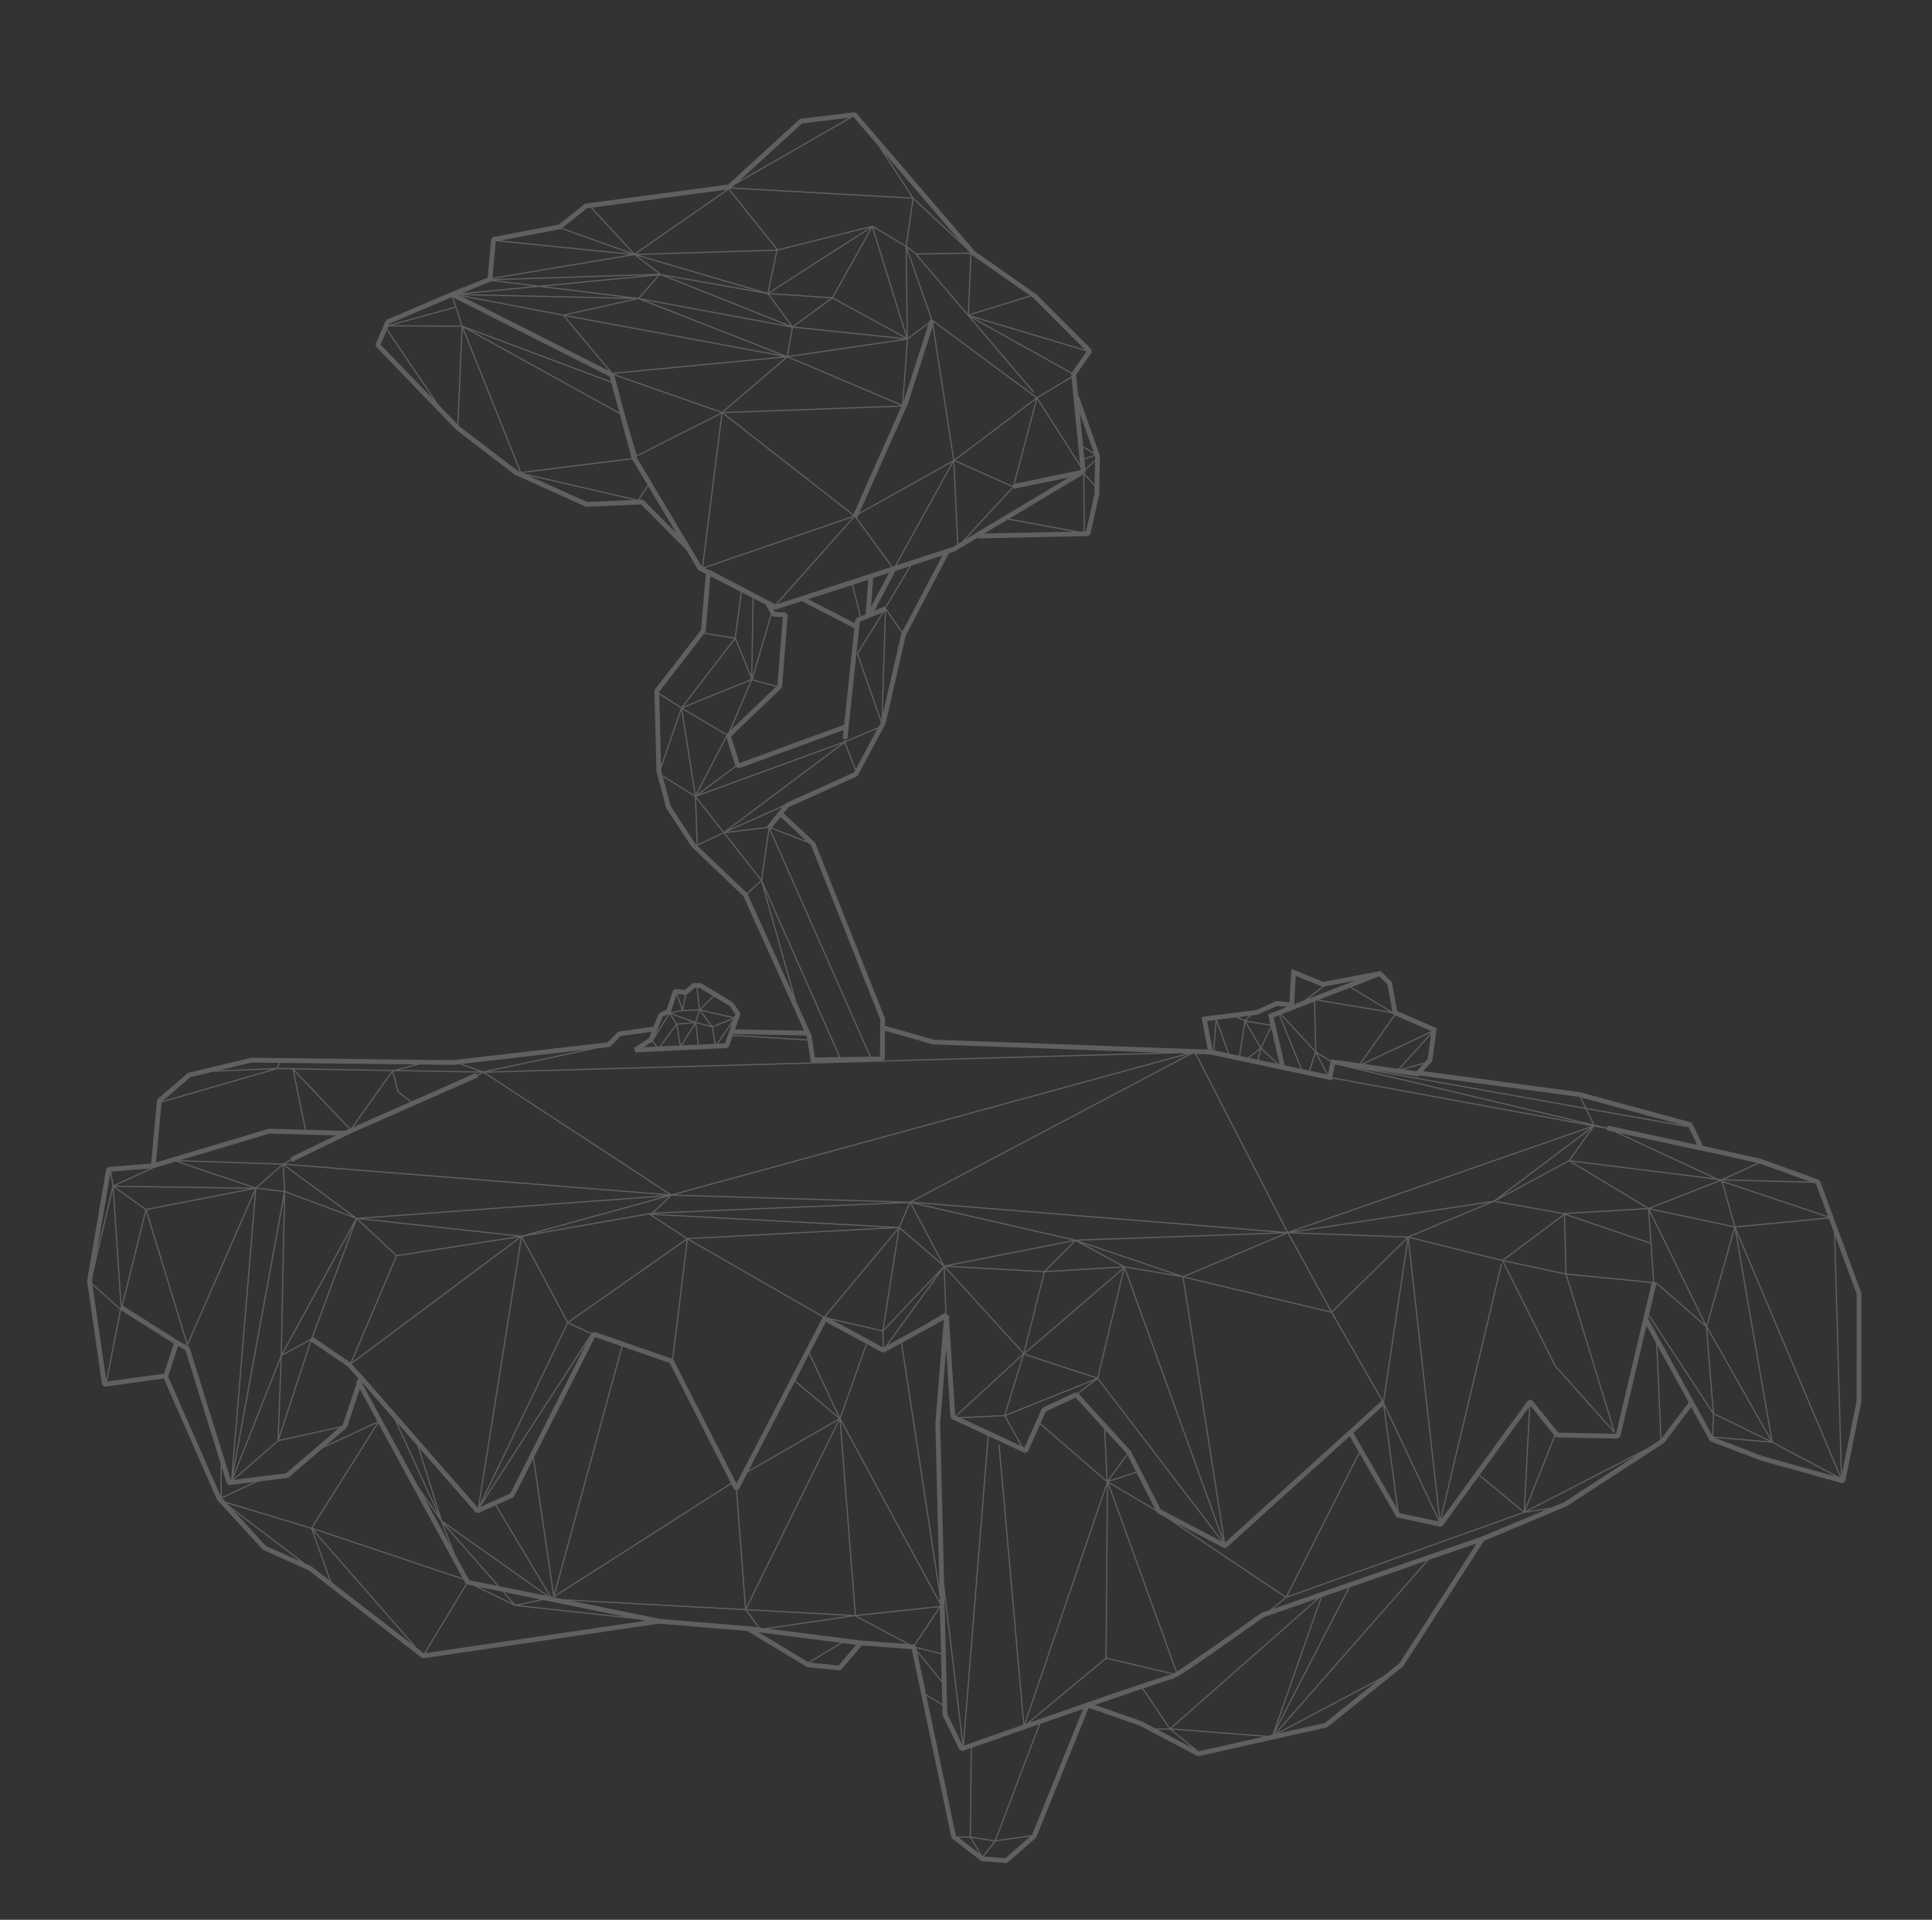 <?xml version="1.0" encoding="utf-8"?>
<!-- Generator: Adobe Illustrator 17.0.0, SVG Export Plug-In . SVG Version: 6.00 Build 0)  -->
<!DOCTYPE svg PUBLIC "-//W3C//DTD SVG 1.1//EN" "http://www.w3.org/Graphics/SVG/1.1/DTD/svg11.dtd">
<svg version="1.1" xmlns="http://www.w3.org/2000/svg" xmlns:xlink="http://www.w3.org/1999/xlink" x="0px" y="0px"
	 width="717.237px" height="712.569px" viewBox="0 0 717.237 712.569" enable-background="new 0 0 717.237 712.569"
	 xml:space="preserve">
<rect x="0" y="0" width="717.237" height="712.569" fill="#333333" stroke="none"/>
<g id="Layer_2">
</g>
<g id="Layer_1">
	<g>
		<g>
			<g opacity="0.22">
				<g>
					<path fill="#FFFFFF" d="M689.261,519.92l-5.446,27.03l-2.471-88.118l7.916,21.45V519.92z M636.584,533.682l21.252,1.826
						l23.514,12.483l-26.999-7.542L636.584,533.682z M611.858,489.467l0.218-0.905l23.806,36.252l-0.27,7.88L611.858,489.467z
						 M616.835,533.937l-1.513-34.484l11.599,21.101L616.835,533.937z M550.032,570.355l-77.482,26.833l5.009-4.093l88.326-31.55
						l8.291-1.264L550.032,570.355z M519.543,617.332l-6.418,5.144l-39.211,20.836l56.505-64.291l17.788-6.158L519.543,617.332z
						 M491.899,639.494l-17.049,3.823l36.424-19.353L491.899,639.494z M406.48,632.821c6.678-2.304,12.722-4.374,17.543-6.007
						l9.882,14.683l-4.972,0.062l-5.134-2.694L406.48,632.821z M383.137,681.067l-0.083,0.073l-13.253,1.852l16.399-43.149
						c5.414-1.878,10.787-3.74,15.884-5.503L383.137,681.067z M373.234,689.696l-8.041-0.603l4.385-5.513l0.042-0.114l12.821-1.789
						L373.234,689.696z M343.916,629.393l5.908,3.625l0.078,3.402l0.094,0.364l6.205,12.706l1.087,0.447
						c1.004-0.354,2.023-0.707,3.058-1.071l-0.322,32.767h-4.676l-0.505-0.39L343.916,629.393z M319.725,608.927l-34.317-4.374
						l31.93-4.676h0.016l19.348,10.335L319.725,608.927z M311.278,618.19l-10.642-1.082l12.077-7.287l5.17,0.661L311.278,618.19z
						 M281.663,605.858l30.344,3.875l-11.952,7.214L281.663,605.858z M244.646,600.876l0.01-0.068l-32.705-6.642l64.765,3.506
						l4.712,6.371l-3.937-0.505l-0.005,0.052l-32.824-2.715H244.646z M86.636,560.629l24.924,18.932l-12.888-5.784L86.636,560.629z
						 M62.435,510.943l3.651-11.349l2.731,1.519l13.232,42.53h-0.156v11.619L62.435,510.943z M34.343,477.021l10.199,9.066
						l-5.118,26.079L34.343,477.021z M40.964,435.474l0.785,4.764l-5.856,24.887L40.964,435.474z M59.98,409.198l0.005,0.021
						l42.946-12.4l5.638,0.099l4.613,22.422l-13.247-0.364l-0.276,0.036l-41.724,12.446L59.98,409.198z M70.637,399.846l8.369-2.013
						l22.1-0.936l-40.678,11.729L70.637,399.846z M93.366,394.385l10.111,0.12l-0.728,1.878l-21.496,0.915L93.366,394.385z
						 M226.084,388.617l0.525-0.255l3.776-3.781l11.5-1.618l-0.9,2.304l-5.633,3.724l0.525,1.623l33.958-1.607l0.796-0.588
						l1.368-3.896l27.774,1.706l1.217,7.927v0.114h0.016v0.005l0.036-0.005l4.494-0.057l-124.094,3.474l40.366-8.582
						L226.084,388.617z M245.952,377.419l2.122-0.999l-4.639,7.453L245.952,377.419z M251.184,369.248l1.919,5.633l-4.062,0.754
						L251.184,369.248z M257.925,366.642l0.614,0.01l0.921,7.968l-5.841,0.255l1.155-5.706l0.307-0.094L257.925,366.642z
						 M272.961,376.451l-0.385,1.092l-12.426-2.788l4.884-4.879l5.903,3.563L272.961,376.451z M271.765,379.858l-2.611,7.406
						l-2.569,0.125L271.765,379.858z M259.423,387.727l-0.91-7.927l5.716,1.519l1.092,6.127L259.423,387.727z M258.107,380.165
						l0.869,7.583l-5.753,0.27L258.107,380.165z M251.075,380.669l1.238,7.391l-6.975,0.333L251.075,380.669z M242.113,386.651
						l1.503,1.826l-4.598,0.213L242.113,386.651z M257.847,379.744l-5.102,8.207l-1.274-7.615L257.847,379.744z M257.103,379.369
						l-5.856,0.546l-2.117-3.443L257.103,379.369z M264.463,380.857l-4.088-5.596l11.723,2.632L264.463,380.857z M265.768,387.426
						l-1.103-6.174l7.64-2.965l-6.278,9.128L265.768,387.426z M263.839,380.763l-5.326-1.425l1.295-4.098L263.839,380.763z
						 M259.735,366.683l4.91,2.959l-4.764,4.759l-0.895-7.739L259.735,366.683z M253.322,375.291l0.031,0.036l6.044-0.26
						l-1.321,4.182l-8.821-3.204L253.322,375.291z M254.3,369.274l-0.983,4.853l-1.763-5.17L254.3,369.274z M242.535,386.172
						l0.021-0.052l6.028-9.685l2.304,3.745l-6.122,8.239l-0.598,0.031l-1.742-2.117l0.057-0.094L242.535,386.172z M299.316,384.336
						l0.25,0.551l0.135,0.889l-27.545-1.685l0.088-0.265L299.316,384.336z M258.929,313.928l0.01,0.005l9.638-4.603l0.078-0.01
						l13.747,17.455l-5.118,4.665L258.929,313.928z M248.958,299.188l-2.897-10.865l11.895,7.412l0.666,17.897l-0.494-0.468
						L248.958,299.188z M261.545,235.068l-0.036,0.234l11.037,1.711l-19.588,25.465l-8.233-5.248l-0.016-0.473L261.545,235.068z
						 M261.982,234.273l1.748-20.373l11.276,5.768l-2.247,16.93l-11.073-1.716l0.109-0.146L261.982,234.273z M236.137,169.425
						l0.208,0.088l31.446-15.942l-7.172,56.745l-0.109-0.057L236.137,169.425z M239.019,185.715l-0.671-0.26l-1.004,0.042
						l3.334-5.009l10.35,17.341L239.019,185.715z M196.094,176.514l39.144,9.071l-17.283,0.744L196.094,176.514z M170.52,158.201
						l-0.328-0.338l1.555-35.737l21.231,52.989l-0.884-0.4L170.52,158.201z M143.588,122.594l17.377,25.699l-19.681-20.414
						L143.588,122.594z M167.763,110.267l1.175,3.552l-24.466,6.746l0.203-0.463L167.763,110.267z M217.918,77.292l1.337-0.177
						l15.588,16.821l-26.131-9.32L217.918,77.292z M297.714,45.83l17.538-2.148l-40.715,23.39L297.714,45.83z M326.211,54.339
						l12.342,18.979l-66.757-3.734l1.248-1.139l43.341-24.898l0.515-0.062L326.211,54.339z M382.336,109.695l-22.604,6.938
						l0.931-22.126l0.016,0.016L382.336,109.695z M397.924,138.306l-36.803-20.524l42.27,12.628L397.924,138.306z M406.043,168
						l-3.958-2.408l-1.196-12.181L406.043,168z M403.183,197.209l-0.406,0.01l-0.208-20.929l3.807,4.27l-0.047,2.793
						L403.183,197.209z M374.171,192.814l-0.01,0.057l24.206,4.442l-32.897,0.718L374.171,192.814z M353.673,203.029l-20.883,6.798
						l21.122-38.187l1.415,30.395L353.673,203.029z M334.98,234.481l-6.07-8.769l9.352-15.713l11.604-3.838L334.98,234.481z
						 M334.569,235.323l-6.839,29.761l1.191-38.296l0.151-0.062l5.674,8.197l-0.099,0.187L334.569,235.323z M291.79,298.08
						l-0.328,0.255l-0.322,0.401l-20.716,9.289l43.081-32.268l3.948,10.205l-0.385,0.723L291.79,298.08z M299.258,312.103
						l-12.67-4.905l3.199-3.968L299.258,312.103z M326.788,378.376l-0.104,13.804l-3.344,0.042l-37.266-84.389l0.218-0.27
						l13.835,5.352l1.025,0.962L326.788,378.376z M346.266,387.628l0.208,0.031l84.212,3.053l-102.759,2.876l0.525-0.531
						l0.078-10.48L346.266,387.628z M451.288,378.578l-0.926,11.219l-0.177-0.036l-2.044-10.792L451.288,378.578z M466.704,376.649
						l7.458-3.298l3.745,0.374l-7.141,2.772l0.869,3.766l-9.071-1.467l1.987-1.878L466.704,376.649z M490.853,366.179l-6.631,5.097
						l-3.766,1.462l0.583-10.527L490.853,366.179z M516.916,375.499l-15.198-9.102l10.309-3.994l3.043,2.949L516.916,375.499z
						 M531.386,382.724l-25.709,12.072l-0.369-0.052l12.644-17.866L531.386,382.724z M528.853,394.364l-8.904,2.45l-0.265-0.036
						l11.573-12.784l-1.254,9.107L528.853,394.364z M521.051,396.97l7.24-1.992l-2.439,2.668L521.051,396.97z M586.06,407.107
						l0.406,0.109l1.893,3.911l-77.721-13.84l15.895,2.247l0.333-0.364L586.06,407.107z M588.895,411.221l-1.862-3.854
						l37.656,10.225L588.895,411.221z M630.072,424.931l-33.241-7.157l-0.161,0.775l-4.775-1.129l-2.762-5.706l37.818,6.73
						L630.072,424.931z M678.609,451.415l-39.227-13.148l-0.198-0.094l0.104-0.047l0.114,0.016l33.745,0.879l1.025,0.364
						L678.609,451.415z M644.386,455.613l34.541-3.334l1.94,5.253l2.528,90.36L644.386,455.613z M658.096,535.138l-13.487-77.851
						l38.535,91.15L658.096,535.138z M614.921,476.511l18.365,16.035l2.517,31.342l-23.535-35.836l-0.088,0.057L614.921,476.511z
						 M599.942,532.179l-21.476-0.421l-9.711-12.082l-1.404,0.031l-32.289,44.267l22.583-94.874l-0.432-0.104l-22.552,94.755
						l-11.651-104.299l34.64,8.608l19.525,39.045l22.037,24.716l0.38-0.208l-17.923-58.471l31.503,3.074L599.942,532.179z
						 M565.651,560.874l-16.3-13.481l18.303-25.096L565.651,560.874z M568.127,521.719l8.889,11.063l-10.87,27.223L568.127,521.719z
						 M504.761,539.434l13.497,23.405l0.583,0.421l15.806,3.402l0.905-0.343l13.539-18.568l16.321,13.497l-87.514,31.254
						L504.761,539.434z M468.369,598.634l-0.224,0.114c-10.579,7.542-26.027,18.381-31.217,21.652l-25.304-69.898l17.632,10.402
						l0.213,0.421l0.374,0.38l3.183,1.664l-0.01,0.026l44.069,29.527l-5.742,4.681L468.369,598.634z M367.076,533.084l13.331,6.189
						l1.181-0.442l4.52-10.121l24.757,21.403l-30.609,89.637l-9.154-103.586l-0.442,0.036l9.19,103.971
						c-6.527,2.278-13.83,4.832-21.985,7.687L367.076,533.084z M350.594,592.304l6.652,55.293l-5.576-11.417L350.594,592.304z
						 M348.617,596.553l-9.284,13.913l-0.073-0.062l-1.462-0.109l-19.65-10.496L348.617,596.553z M317.306,599.43l-40.194-2.174
						l34.556-69.992l5.648,72.166H317.306z M204.665,592.684l-20.373-34.099l6.158-2.762l0.426-0.411l7.016-13.825l7.484,51.122
						l0.338,0.156l65.8-42.031l1.092,2.143h0.593l3.355,44.246l-67.584-3.662L204.665,592.684z M192.692,595.815l8.962-1.93
						l30.734,6.241L192.692,595.815z M173.344,588.096l0.062,0.047l2.502,0.51l15.302,7.438l0.135,0.01l0.005,0.005h0.005
						l45.749,4.978l2.517,0.51l-81.668,11.994L173.344,588.096z M116.246,568.223l36.897,42.228l-30.172-23.343L116.246,568.223z
						 M95.685,549.941l10.985-1.363l0.468-0.203l12.587-10.777l20.253-9.43l-24.435,38.842l-31.935-9.685l-1.113-1.212
						L95.685,549.941z M84.222,550.622l0.957,0.619l9.081-1.129l-11.926,5.586v-11.136L84.222,550.622z M66.003,497.518l-0.026,0.01
						L45.598,484.64l8.623-34.848l15.125,49.453l0.416,0.026l24.862-56.859l-8.858,106.967l-0.073,0.01l-15.286-49.146l-0.421-0.51
						L66.003,497.518z M55.699,433.7l-13.554,6.221l-0.832-5.071L55.699,433.7z M65.186,431.147l28.622,9.679l-50.93-0.749
						l14.106-6.481h0.016l0.016-0.016L65.186,431.147z M124.651,421.426l-16.93,8.233l0.276,0.562l-2.928,1.638l-38.182-1.222
						l33.142-9.887L124.651,421.426z M129.592,419.038l-1.607,0.707l-14.345-0.395l-4.494-21.819L129.592,419.038z M145.45,397.557
						l-15.151,21.169l-0.276,0.12l-20.836-21.918L145.45,397.557z M146.261,397.131l-43.034-0.749l0.723-1.872l50.087,0.593
						L146.261,397.131z M179.341,397.682l-7.828-2.803l45.671-5.243L179.341,397.682z M440.277,391.061l-191.054,52.266
						l-69.004-45.162l257.374-7.204L440.277,391.061z M477.663,457.256l-138.949-11.224l103.893-54.888l1.071,0.036L477.663,457.256
						z M455.797,390.952l-4.998-1.061l0.863-10.496L455.797,390.952z M461.971,379.031l-2.008,12.805l-3.662-0.775l-4.483-12.55
						l7.089-0.884L461.971,379.031z M462.117,378.61l-2.372-1.087l4.062-0.51L462.117,378.61z M467.781,388.939l-4.489,3.604
						l-2.897-0.614l1.935-12.327L467.781,388.939z M471.765,380.825l-3.714,7.693l-5.404-9.258l9.097,1.472L471.765,380.825z
						 M475.042,395.04l-0.27-0.057l-6.444-6.023l3.594-7.443L475.042,395.04z M466.845,393.298l-2.996-0.635l3.875-3.11
						L466.845,393.298z M468.202,389.449l5.732,5.357l-6.657-1.415L468.202,389.449z M474.776,376.841l8.083,19.863l-5.903-1.253
						l-4.119-17.856L474.776,376.841z M475.369,376.612l12.748,13.825l-2.158,6.923l-2.575-0.546l-8.197-20.134L475.369,376.612z
						 M489.699,371.058l11.879-4.608l-0.166,0.281l14.652,8.774L489.699,371.058z M503.612,396.486l84.982,15.13l2.746,5.669
						L503.612,396.486z M495.555,395.155l1.295,0.182l92.175,21.855l-94.38-17.33L495.555,395.155z M492.549,398.764l-6.158-1.311
						l2.023-6.486L492.549,398.764z M493.053,398.769l-4.119-7.765l5.009,3.136L493.053,398.769z M487.811,371.791l0.432,18.126
						l-12.426-13.476L487.811,371.791z M599.094,420.073l37.152,17.226l-53.333-6.637l8.904-12.504l4.749,0.869l-0.104,0.484
						L599.094,420.073z M643.751,455.129l-30.973-6.6l25.845-10.127l0.489,0.229L643.751,455.129z M644.225,455.181l-4.603-16.368
						l38.941,13.055L644.225,455.181z M644.011,456.414l13.445,77.627l-23.655-41.739L644.011,456.414z M581.577,472.688
						L581,450.947l31.68,10.704l0.016-0.057l0.993,14.215l-0.401-0.099l-0.016,0.068L581.577,472.688z M581.197,473.078
						l17.679,57.696l-21.32-23.894l-19.348-38.702L581.197,473.078z M554.651,446.084l25.767,4.572h0.062l-22.724,16.971
						l-34.328-8.53L554.651,446.084z M522.637,458.962l-42.176-1.571l72.405-11.042l-30.229,12.597V458.962z M513.796,520.565
						l8.93-59.668l11.521,103.087L513.796,520.565z M519.215,560.946l-5.201-38.879l20.092,42.665l-14.506-3.121L519.215,560.946z
						 M502.441,531.872l11.078-10.137l5.113,38.202L502.441,531.872z M419.821,538.654l-0.135-0.192l-19.296-21.195l7.079-5.373
						l45.983,60.182l-22.531-11.812L419.821,538.654z M421.933,546.659l6.938,13.507l-17.237-10.168L421.933,546.659z
						 M421.73,546.258l-9.986,3.235l6.819-9.409L421.73,546.258z M388.245,523.919l11.073-5.196l10.543,11.578l0.91,19.145
						l-24.477-21.158L388.245,523.919z M379.673,536.979l-6.371-11.432l32.767-13.143l-6.065,4.603l-0.848-0.166l-11.963,5.612
						l-0.432,0.442l-6.429,14.392L379.673,536.979z M340.197,611.741l9.159,2.294l0.234,9.685l-9.253-11.302L340.197,611.741z
						 M321.863,498.917l5.612,3.037l0.848-0.005l6.143-3.36l14.36,93.974l0.047,1.831l-36.788-67.88L321.863,498.917z
						 M277.882,545.853l17.148-33.022l16.347,13.658L277.882,545.853z M274.179,552.983l3.324-6.397l33.771-19.525l-34.322,69.519
						l-3.303-43.596H274.179z M250.035,504.758l-0.12-0.099l5.461-44.506l50.139,28.83l-0.12,0.042l-31.992,61.613L250.035,504.758z
						 M231.129,499.828l17.486,6.054l22.693,44.553l-65.347,41.75L231.129,499.828z M220.882,496.28l9.825,3.402l-25.049,91.915
						l-7.422-50.69L220.882,496.28z M178.254,559.344l39.622-61.056l-28.435,56.042L178.254,559.344z M164.112,564.421
						l-8.452-26.978l20.909,23.915l1.03,0.224l6.283-2.814l20.196,33.797l-0.499-0.099l0.078-0.12L164.112,564.421z
						 M185.353,588.762l-20.248-23.104l37.734,26.656L185.353,588.762z M187.283,590.962l13.294,2.699l-9.19,1.987L187.283,590.962z
						 M186.565,590.817l3.849,4.395l-12.764-6.205L186.565,590.817z M168.918,576.852l-4.421-11.208l20.139,22.974l-10.475-2.127
						L168.918,576.852z M171.763,585.792l-55.741-18.703l24.435-38.847L171.763,585.792z M128.624,529.984l0.265-0.39l4.676-14.028
						l6.553,12.046l-19.135,8.915L128.624,529.984z M105.36,445.091l-1.16,58.034l-17.621,44.501L105.36,445.091z M105.391,442.469
						L86.547,545.348l8.618-104.117L105.391,442.469z M94.64,441.273l-25.044,57.27l-15.115-49.411L94.64,441.273z M94.911,440.737
						l-28.591-9.679l38.228,1.227L94.911,440.737z M337.846,446.048l-0.192-0.042l-86.974-2.616l190.986-52.251l-103.825,54.857
						L337.846,446.048z M399.261,460.112l-59.023-13.513l134.164,10.839L399.261,460.112z M494.416,486.705l-15.921-28.944
						l43.742,1.628L494.416,486.705z M513.442,519.935l-18.802-32.83l27.8-27.296L513.442,519.935z M417.449,471.003l36.481,100.975
						l-46.181-60.443L417.449,471.003z M407.349,511.301l-26.869-8.816l36.486-31.358L407.349,511.301z M380.162,502.85
						l26.703,8.759l-33.573,13.466L380.162,502.85z M356.918,526.411l15.921-0.775l6.153,11.026L356.918,526.411z M355.197,525.61
						l24.425-22.495l-6.829,22.079l-16.737,0.817L355.197,525.61z M351.093,487.621l0.182-0.104l0.109-0.198l-0.645-16.789
						l29.022,31.847l-24.997,23.036l-0.166-0.078l-2.335-37.069L351.093,487.621z M308.901,489.893l18.636,4.296l0.218,5.898
						L308.901,489.893z M333.31,455.852l-27.4,32.85l-50.035-28.773L333.31,455.852z M255.215,459.519l-0.026,0.01l-13.221-8.608
						l87.645,4.681L255.215,459.519z M210.844,490.58l-16.873-31.561l47.107-8.301l-0.042,0.125l13.736,8.946L210.844,490.58z
						 M210.87,491.199l8.499,3.974l-40.096,61.795L210.87,491.199z M134.699,510.781l-0.031,0.005l-4.104-4.546l62.736-46.826
						L177.406,559.62L134.699,510.781z M147.458,528.07l7.479,8.545l7.807,24.924L147.458,528.07z M103.019,534.67l-16.524,14.371
						l17.653-44.589L103.019,534.67z M115.003,497.602l0.156,0.104l-11.64,35.472l1.118-29.875L115.003,497.602z M131.194,454.749
						l-15.583,41.786l-0.244,0.364l-10.387,5.706L131.194,454.749z M132.021,452.32l-27.363,49.947l1.196-59.735L132.021,452.32z
						 M105.401,442.027l-9.924-1.196l9.445-8.28L105.401,442.027z M132.66,452.029l-0.25-0.026l-0.078-0.031l-26.594-19.614
						l141.424,11.266L132.66,452.029z M242.805,450.042l6.507-6.252l83.328,2.502L242.805,450.042z M193.732,459.514l16.784,31.399
						l-32.492,67.625L193.732,459.514z M147.328,465.859l-14.355-13.357l58.971,6.392L147.328,465.859z M147.354,466.301l45.489-7.1
						l-62.164,46.399L147.354,466.301z M135.105,452.294l111.31-8.171l-52.797,14.506L135.105,452.294z M105.849,442.085
						l-0.479-9.456l25.449,18.776l-24.898-9.31L105.849,442.085z M130.122,505.778l-13.934-9.513l16.269-43.638l14.496,13.492
						L130.122,505.778z M242.124,450.079l-43.872,7.739l50.17-13.788L242.124,450.079z M333.664,455.379l-91.259-4.873l95.046-3.968
						L333.664,455.379z M337.872,446.677L349.751,469l-15.676-13.455L337.872,446.677z M350.615,469.687l-12.275-23.072
						l59.881,13.715L350.615,469.687z M416.617,470.056l-28.331,1.69l11.068-11.089L416.617,470.056z M438.982,474.056
						l15.172,97.235l-36.413-100.793L438.982,474.056z M417.481,470.015l-15.926-8.665l34.952,11.848L417.481,470.015z
						 M387.896,472.215l29.152-1.742l-36.637,31.493L387.896,472.215z M387.439,472.21l-7.479,29.73l-28.934-31.753L387.439,472.21z
						 M387.631,471.773l-35.357-1.961l46.431-9.128L387.631,471.773z M350.235,470.004l-22.157,23.338l5.883-37.308L350.235,470.004
						z M306.608,488.65l-0.099,0.031l26.952-32.32l-5.893,37.381l-20.134-4.645L306.608,488.65z M328.198,499.999l-0.224-5.903
						l20.441-21.533l-19.754,27.181L328.198,499.999z M343.552,491.599l-13.981,7.646l20.732-28.528l0.635,16.488L343.552,491.599z
						 M439.211,473.645l-38.754-13.133l76.457-2.72L439.211,473.645z M493.927,486.736l-54.097-12.873l38.187-16.056
						L493.927,486.736z M127.288,528.798l-0.697,0.593l-23.02,5.05l11.968-36.476l13.403,9.123l4.078,4.52l-0.317,0.957
						l-0.593,0.322l0.296,0.551L127.288,528.798z M134.335,513.267l0.047-0.156l12.061,13.793l16.176,35.42l-7.51-10.87
						L134.335,513.267z M167.186,573.663l-10.085-18.542l6.501,9.414l-0.01,0.01L167.186,573.663z M249.515,504.316l-28.783-9.965
						l-1.082,0.442l-0.01,0.021l-8.431-3.943l43.716-30.645L249.515,504.316z M298.437,506.272l1.893-3.646l10.87,23.14
						l-15.889-13.279L298.437,506.272z M311.804,525.995l-11.219-23.863l5.971-11.495l14.917,8.067L311.804,525.995z
						 M348.742,589.069l-13.861-90.708l15.484-8.473l-3.115,38.317v0.094L348.742,589.069z M500.741,531.024l-0.031-0.005
						l-45.911,41.536l-15.343-98.328l54.758,13.034l18.734,32.705l-0.057-0.062L500.741,531.024z M554.557,445.642l-74.324,11.339
						l110.353-38.473L554.557,445.642z M582.393,430.626l-25.241,13.617l33.537-25.262L582.393,430.626z M611.281,448.409
						l-30.838,1.81l-25.153-4.468l27.202-14.683L611.281,448.409z M611.806,448.825l0.863,12.353l-31.295-10.574L611.806,448.825z
						 M581.13,472.615l-22.802-4.863l22.235-16.607L581.13,472.615z M633.484,491.807l-21.075-42.904l31.373,6.683L633.484,491.807z
						 M638.067,438.147l-26.037,10.194l-28.482-17.159l54.014,6.725L638.067,438.147z M147.557,405.292l0.078,0.125l4.671,3.599
						l-21.21,9.357L145.679,398L147.557,405.292z M176.766,398.223l-23.998,10.59l-4.801-3.703l-1.919-7.469l0.26-0.068l32.32,0.562
						l-1.524,0.848L176.766,398.223z M108.496,431.256l20.082-9.768l-0.026-0.057l48.932-21.585l-0.203-0.458l2.164-1.201
						l68.889,45.089l-142.47-11.354l2.325-1.306L108.496,431.256z M45.151,484.583l-2.923-43.872l11.718,8.343L45.151,484.583z
						 M54.248,448.721l-11.531-8.207l49.744,0.733L54.248,448.721z M86.948,549.233l16.394-14.288l22.537-4.941l-19.692,16.852
						L86.948,549.233z M312.137,527.539l36.757,67.828l0.021,0.707l-31.155,3.318L312.137,527.539z M340.067,611.106l-0.395-0.348
						l9.263-13.882l0.406,16.701l-9.242-2.32L340.067,611.106z M350.495,587.774l-0.01,0.005l-1.467-59.475l2.252-27.655
						l1.592,25.319l0.51,0.749l13.273,6.163l-9.102,113.463L350.495,587.774z M411.218,549.467l-0.889-18.651l7.968,8.754
						l0.036,0.073L411.218,549.467z M380.682,639.879l30.214-88.487l-0.505,63.985l-29.329,24.373
						C380.937,639.791,380.807,639.837,380.682,639.879 M435.721,621.134l-24.882-5.883l0.504-64.213l25.2,69.607
						C436.215,620.848,435.934,621.009,435.721,621.134 M477.367,592.575L436.48,565.18l17.887,9.378l1.004-0.13l45.713-41.359
						l3.412,5.909L477.367,592.575z M615,475.986l-0.094,0.109l-0.765-0.182l-1.831-26.209l20.586,41.916L615,475.986z
						 M653.129,431.797l18.698,6.746l-31.649-0.827L653.129,431.797z M631.497,427.006l20.914,4.629l-13.195,6.033l-1.529-0.187
						L601.06,420.5l30.411,6.543L631.497,427.006z M506.478,394.91l24.867-11.677l-12.186,13.471L506.478,394.91z M517.093,376.503
						l0.442,0.192l-12.717,17.98l-10.688-1.508l-0.099,0.505l-5.342-3.344l-0.442-18.709l0.645-0.25l28.133,4.749L517.093,376.503z
						 M491.571,366.189l11.318-2.148l-17.2,6.668L491.571,366.189z M494.432,400.975l0.13-0.676l96.221,17.668l-112.631,39.269
						l-33.964-66.034l5.123,0.187L494.432,400.975z M282.584,327.212l11.786,41.854l-16.826-37.266L282.584,327.212z
						 M285.319,307.286l-2.762,18.979l-13.393-17.008L285.319,307.286z M268.358,308.945l-9.305,4.442l-0.629-17.055
						L268.358,308.945z M245.421,284.074l-0.687-26.307l8.02,5.108L245.421,284.074z M245.473,286.133l-0.021-0.806l7.474-21.637
						l4.962,31.498l-11.999-7.49L245.473,286.133z M272.889,237.294l5.966,14.672v0.078h-0.005l-25.168,10.22L272.889,237.294z
						 M279.364,221.899l-0.489,28.939l-5.695-14.012l2.242-16.945L279.364,221.899z M316.646,191.332l-0.047,0.109l0.109,0.047
						l-55.585,19.083l-0.083-0.042l7.209-57.01L316.646,191.332z M334.595,150.95l-17.762,39.966l-48.1-37.578L334.595,150.95z
						 M227.815,138.759L227.815,138.759l63.86-6.096l-23.644,20.191L227.815,138.759z M232.647,156.463l-4.598-17.153l39.55,13.861
						l-31.217,15.827L232.647,156.463z M230.068,153.686l4.364,16.264l0.042,0.109l-40.995,5.107l-21.47-53.582L230.068,153.686z
						 M171.279,120.867l-25.605-0.172l23.41-6.46L171.279,120.867z M226.333,139.757l0.484,1.805l-55.054-20.643l-3.49-10.517
						L226.333,139.757z M182.794,103.536l52.641-8.837l0.099,0.01l9.045,6.892l-61.696,1.982l-0.099,0.042L182.794,103.536z
						 M184.043,89.597l0.229-0.042l49.489,4.977l-50.924,8.546L184.043,89.597z M235.586,94.086l-15.791-17.044l49.905-6.657
						L235.586,94.086z M336.259,91.127l-12.238-7.339l-0.166-0.026l-35.097,8.774l-17.866-22.323l0.442-0.203l0.01-0.01
						l67.376,3.771L336.259,91.127z M339.146,73.422l-10.746-16.529l28.029,32.679L339.146,73.422z M340.155,94.06l-1.363-1.035
						l-2.028-1.597l-0.094-0.052l2.465-17.356l19.91,18.599l0.957,1.113L340.155,94.06z M340.472,94.497l19.764-0.322l-0.947,22.381
						L340.472,94.497z M397.763,139.726l-12.831,7.661l-38.062-28.164l0.042-0.12l-0.343-0.109l-0.374-0.27l-0.026,0.016
						l-9.305-26.625l1.82,1.383l1.092,0.858l19.4,22.739l-0.036,0.088l0.208,0.114l24.362,28.565l0.338-0.286l-23.598-27.665
						l37.313,20.815l-0.073,0.281L397.763,139.726z M406.335,168.821l-3.807,1.269l-0.39-3.948l4.14,2.517L406.335,168.821z
						 M402.907,173.991l-0.338-3.448l3.911-1.305l0.068,0.187l-0.016,1.16L402.907,173.991z M402.964,174.548l3.558-3.35
						l-0.135,8.707l-3.755-4.213l0.369-0.739L402.964,174.548z M376.267,180.909l0.109,0.536l20.368-4.218l-38.249,22.911
						L376.267,180.909z M375.799,180.763l-18.656,20.186l-1.384,0.827l-1.425-30.593L375.799,180.763z M376.246,179.661
						l-0.229,0.047l0.094,0.463l-0.057,0.224l-21.418-9.56l29.938-22.594L376.246,179.661z M401.061,173.305l0.114,1.191
						l-24.44,5.066l8.301-31.342L401.061,173.305z M400.962,172.332l-15.723-24.612l12.571-7.505L400.962,172.332z M346.511,120.341
						l0.218-0.676l37.849,28.013l-30.317,22.885L346.511,120.341z M319.049,190.292l18.079-40.668l9.081-28.336l7.646,49.541
						L319.049,190.292z M331.376,210.285l-13.346-18.209l0.192,0.088l0.531-1.196l34.686-19.385l-21.262,38.442L331.376,210.285z
						 M328.442,225.067l-3.781,1.571l7.734-14.698l5.222-1.727l-9.034,15.182L328.442,225.067z M327.204,267.383l-8.665-24.742
						l9.716-15.577l0.218-0.088l-1.254,40.34L327.204,267.383z M325.722,270.499l-7.994,14.948l-3.854-9.971L325.722,270.499z
						 M313.983,274.212l0.614,0.068l4.598-43.456l8.353-3.469l-9.44,15.141l-0.021,0.192l8.904,25.439l-0.936,1.753l-12.176,5.118
						L313.983,274.212z M259.465,294.871l13.731-10.184l1.056,0.52l38.915-14.225l-0.333,3.11l0.707,0.073l-0.135,1.019
						L259.465,294.871z M269.69,273.77l3.303,10.517l-14.251,10.569L269.69,273.77z M269.638,272.912l-11.359,21.881l-4.977-31.587
						L269.638,272.912z M270.512,271.747l-0.723,0.692l-0.01,0.042l-16.269-9.669l25.205-10.231L270.512,271.747z M288.034,254.937
						l-16.706,16.025l7.88-18.407L288.034,254.937z M286.469,228.421l0.728,0.452l3.407,0.177l-2.002,25.345l-0.192,0.182
						l-8.946-2.413l6.959-23.826L286.469,228.421z M297.625,223.137l19.536,10.049l-3.786,35.831l-38.858,14.21l-3.105-9.887
						l18.656-17.897l0.27-0.572l2.106-26.588l-0.837-0.952l-3.828-0.198l-0.713-1.29l0.546,0.281l0.676,0.052L297.625,223.137z
						 M288.523,224.234l28.794-32.377l13.611,18.573L288.523,224.234z M324.167,214.498l5.883-1.914l-6.689,12.717L324.167,214.498z
						 M319.616,228.728l-2.928-11.703l5.648-1.82l-0.952,12.79L319.616,228.728z M318.029,229.389l-0.541,0.723l-0.125,1.186
						l-17.33-8.915l16.233-5.222l2.939,11.744L318.029,229.389z M292.357,132.663l42.135,17.845l-65.836,2.387L292.357,132.663z
						 M239.253,111.427l54.7,10.153l-1.898,10.511L239.253,111.427z M227.467,138.343l-0.322-0.161l-17.439-20.862l80.867,15.005
						L227.467,138.343z M209.024,117.195l17.122,20.482l-54.669-27.639L209.024,117.195z M235.175,110.969l-26.037,5.794
						l-37.734-7.193l-0.073,0.39l-0.837-0.421L235.175,110.969z M200.161,106.033l-16.498-2.028l56.781-1.826L200.161,106.033z
						 M290.032,131.774l-79.827-14.813l26.781-5.945L290.032,131.774z M236.959,110.558l-34.759-4.275l42.036-4.021L236.959,110.558
						z M171.497,108.774l10.72-4.255l0.172-0.229l15.733,1.935L171.497,108.774z M200.156,106.475l32.419,3.989l-60.198-1.331
						L200.156,106.475z M245.229,102.101l0.057,0.021v0.01l46.784,18.646l-54.596-10.132l7.599-8.67L245.229,102.101z
						 M281.148,108.025l-35.69-6.309l-8.863-6.751L281.148,108.025z M288.185,93.077l-3.292,15.583l-47.835-14.022L288.185,93.077z
						 M336.207,91.61l0.369,32.689l-12.415-39.914L336.207,91.61z M345.221,118.568l-0.296,0.926l-7.89,5.914l-0.369-32.512
						l9.024,25.824L345.221,118.568z M335.485,148.948l-0.094,0.213l1.732-23.265l7.568-5.674L335.485,148.948z M336.66,126.083
						l-1.774,24.113l-41.791-17.705L336.66,126.083z M294.395,121.61l40.73,4.249l-42.629,6.273L294.395,121.61z M285.522,109.195
						l22.843,1.55l-14.1,10.288L285.522,109.195z M284.94,109.143l8.691,11.781l-46.171-18.407L284.94,109.143z M308.865,110.334
						l-23.119-1.571L323.21,84.75L308.865,110.334z M309.292,110.48l14.485-25.834L336.4,125.22L309.292,110.48z M309.011,110.829
						l26.989,14.678l-41.219-4.301L309.011,110.829z M322.814,84.479l-37.422,23.988l3.246-15.406h0.088l0.031-0.068L322.814,84.479
						z M288.268,92.63l-52.095,1.592l34.296-23.826L288.268,92.63z M229.912,153.093l-55.626-30.754l52.672,19.749L229.912,153.093z
						 M281.814,223.153l2.455,1.29l1.852,3.35l-6.824,23.374l0.51-29.038L281.814,223.153z M258.492,295.698l53.926-19.681
						l-43.669,32.71L258.492,295.698z M284.851,306.896l-14.875,1.815l20.545-9.211l-5.851,7.25L284.851,306.896z M311.981,392.362
						l-29.054-65.576l2.736-18.792l37.199,84.233L311.981,392.362z M400.566,197.266l-25.891-4.754l27.337-16.378l0.036-0.005
						v-0.016l0.073-0.047l0.213,21.163L400.566,197.266z M383.6,110.584l19.187,19.182l-42.738-12.769l22.75-6.98L383.6,110.584z
						 M234.031,94.117l-48.22-4.853l22.167-4.192l0.296-0.14L234.031,94.117z M162.744,150.139l-18.948-28.024l0.432-0.988
						l27.108,0.182l-1.571,36.112L162.744,150.139z M194.263,175.687l-0.302-0.135l40.741-5.071l5.726,9.586l-3.62,5.43
						l-42.535-9.861L194.263,175.687z M263.391,211.476l-0.244,0.135l-1.477-0.759l54.94-18.859l-28.539,32.086l0.25,0.224
						l-0.229,0.073l-5.456-2.793L263.391,211.476z M302.52,392.481l-1.217-7.984l-0.073-0.229l-5.643-12.498l-11.833-42.041
						l27.743,62.637L302.52,392.481z M168.143,395.269l2.377-0.276l7.5,2.689l-30.12-0.525l7.797-2.034L168.143,395.269z
						 M34.119,475.486l0.562-3.277l7.172-30.479l2.928,43.976l-10.538-9.362L34.119,475.486z M60.921,509.866l-21.169,2.907
						l5.196-26.443l19.562,12.363L60.921,509.866z M115.523,581.34l-2.174-0.973l-28.388-21.564l-0.765-0.837l31.306,9.492
						l6.824,19.145L115.523,581.34z M157.319,613.681l-2.361-1.826l-38.608-44.189l55.725,18.698l0.728,1.337l0.182,0.135
						l-15.598,25.834L157.319,613.681z M282.038,604.121l-4.749-6.418l37.818,2.049l-31.332,4.593L282.038,604.121z M340.54,613.358
						l9.071,11.084l0.198,8.051l-6.018-3.698L340.54,613.358z M369.219,683.069l-8.748-1.399l0.317-32.96
						c7.776-2.72,16.363-5.721,24.867-8.675l-16.342,43.024L369.219,683.069z M360.117,682.076l3.48,5.914l-7.672-5.914H360.117z
						 M364.777,688.9l-0.239-0.182l-3.864-6.569l8.4,1.347L364.777,688.9z M382.258,639.333l28.466-23.655l24.367,5.763
						C433.141,621.888,424.471,624.624,382.258,639.333 M434.379,641.408l-9.924-14.74c6.304-2.132,10.434-3.48,11.026-3.573
						l-0.005-0.026c1.066-0.239,5.638-2.892,33.594-22.802l19.842-6.871L434.379,641.408z M473.684,641.387l17.127-48.652
						l9.726-3.365L473.684,641.387z M529.571,579.317l-56.578,64.369l28.149-54.524L529.571,579.317z M434.899,641.538
						l55.122-48.527l0.26-0.088l-17.944,50.956l-1.727,0.39L434.899,641.538z M434.244,641.939l8.629,6.949l-13.117-6.897
						L434.244,641.939z M444.906,649.959l-9.893-7.968l34.12,2.611l-24.128,5.409L444.906,649.959z M575.866,559.573l-8.717,1.337
						l40.444-20.836l-26.869,17.476L575.866,559.573z M614.838,498.574l1.571,35.768l-5.128,3.334l-45.006,23.182l11.063-27.681
						l0.01,0.01l0.671,0.333l22.599,0.442l0.879-0.681l9.752-41.245L614.838,498.574z M636.298,524.518l-2.517-31.353l23.572,41.594
						L636.298,524.518z M636.038,533.188l0.281-8.171l20.456,9.955L636.038,533.188z M690.978,479.819l-15.286-41.432l-0.531-0.525
						l-21.491-7.755l-21.424-4.749l-4.005-8.317l-0.562-0.473l-41.214-11.188l-58.144-7.807l3.365-3.682l1.68-12.238l-14.693-6.397
						l-1.961-10.777l-4.192-4.067l-21.247,4.026l-11.874-4.795l-0.681,12.389l-4.853-0.489l-7.516,3.365l-20.3,2.538l2.294,12.134
						l-101.698-3.688l-18.064-5.139l-0.042,0.14l0.021-2.679l-0.062-0.333l-25.772-64.843l-0.218-0.322l-11.604-10.87l1.805-2.236
						l25.361-11.432l0.416-0.39l10.189-19.052l0.083-0.224l7.51-32.679l16.03-30.494l2.013-0.655l0.182-0.083l8.639-5.175
						l0.01,0.426l40.767-0.884l0.848-0.692l3.318-14.62l0.244-14.366l-0.047-0.307l-7.755-21.933l-0.25,0.083l-0.78-7.973
						l5.794-8.369l-0.099-1.134l-20.383-20.383l-22.849-15.988L317.936,41.97l-0.78-0.302l-19.941,2.434l-0.494,0.229l-26.38,24.18
						l-52.896,7.053l-0.432,0.187l-9.581,7.62l-24.378,4.608l-0.718,0.791l-1.285,14.303l-13.445,5.336l-0.005,0.052l-0.016-0.042
						l-23.931,10.189l-0.463,0.463l-3.766,8.639l0.172,0.973l29.688,30.796l21.814,16.706l26.318,11.848l0.4,0.073l20.217-0.869
						l16.763,16.914l4.317,7.235l0.359,0.333l2.549,1.306l-1.784,20.831l-17.122,22.063l-0.187,0.567l0.775,29.797l3.573,13.497
						l0.114,0.26l9.305,14.178l19.281,18.428l22.531,49.9l-25.647-0.478l1.919-5.451l-0.099-0.785l-2.382-3.547l-0.276-0.265
						l-11.578-6.98l-0.437-0.125l-2.382-0.057l-0.598,0.213l-2.809,2.408l-3.433-0.4l-0.947,0.598l-2.372,7.068l-2.595,1.222
						l-0.442,0.478l-1.81,4.624l-12.779,1.8l-0.505,0.25l-3.766,3.771l-57.467,6.605l-74.829-0.884l-23.26,5.56l-0.369,0.192
						l-11.078,9.529l-0.307,0.588l-2.148,23.405l-15.874,1.274l-0.801,0.733l-7.089,41.427l-0.005,0.281l5.539,38.327l0.999,0.754
						l21.933-3.012l19.676,44.808l0.156,0.239l16.836,18.391l0.291,0.208l16.743,7.49l42.015,32.507l0.671,0.172l87.416-12.831
						l32.778,2.705l22.126,13.336l0.369,0.12L311.559,620l0.765-0.307l7.682-8.967l18.459,1.394l14.709,69.805l0.328,0.52
						l10.636,8.197l0.468,0.182l8.868,0.666l0.65-0.213l10.335-9.014l0.239-0.333l19.478-48.038l18.859,6.569l21.429,11.271
						l0.609,0.078l47.414-10.631l0.364-0.177l27.915-22.375l0.193-0.213l29.979-46.514l30.541-12.748l36.257-23.561l0.224-0.208
						l9.898-13.122l6.787,12.353l0.463,0.4l18.688,7.115l30.13,8.421l1.108-0.676l5.981-29.693l0.016-40.054L690.978,479.819z"/>
				</g>
			</g>
		</g>
	</g>
</g>
</svg>
